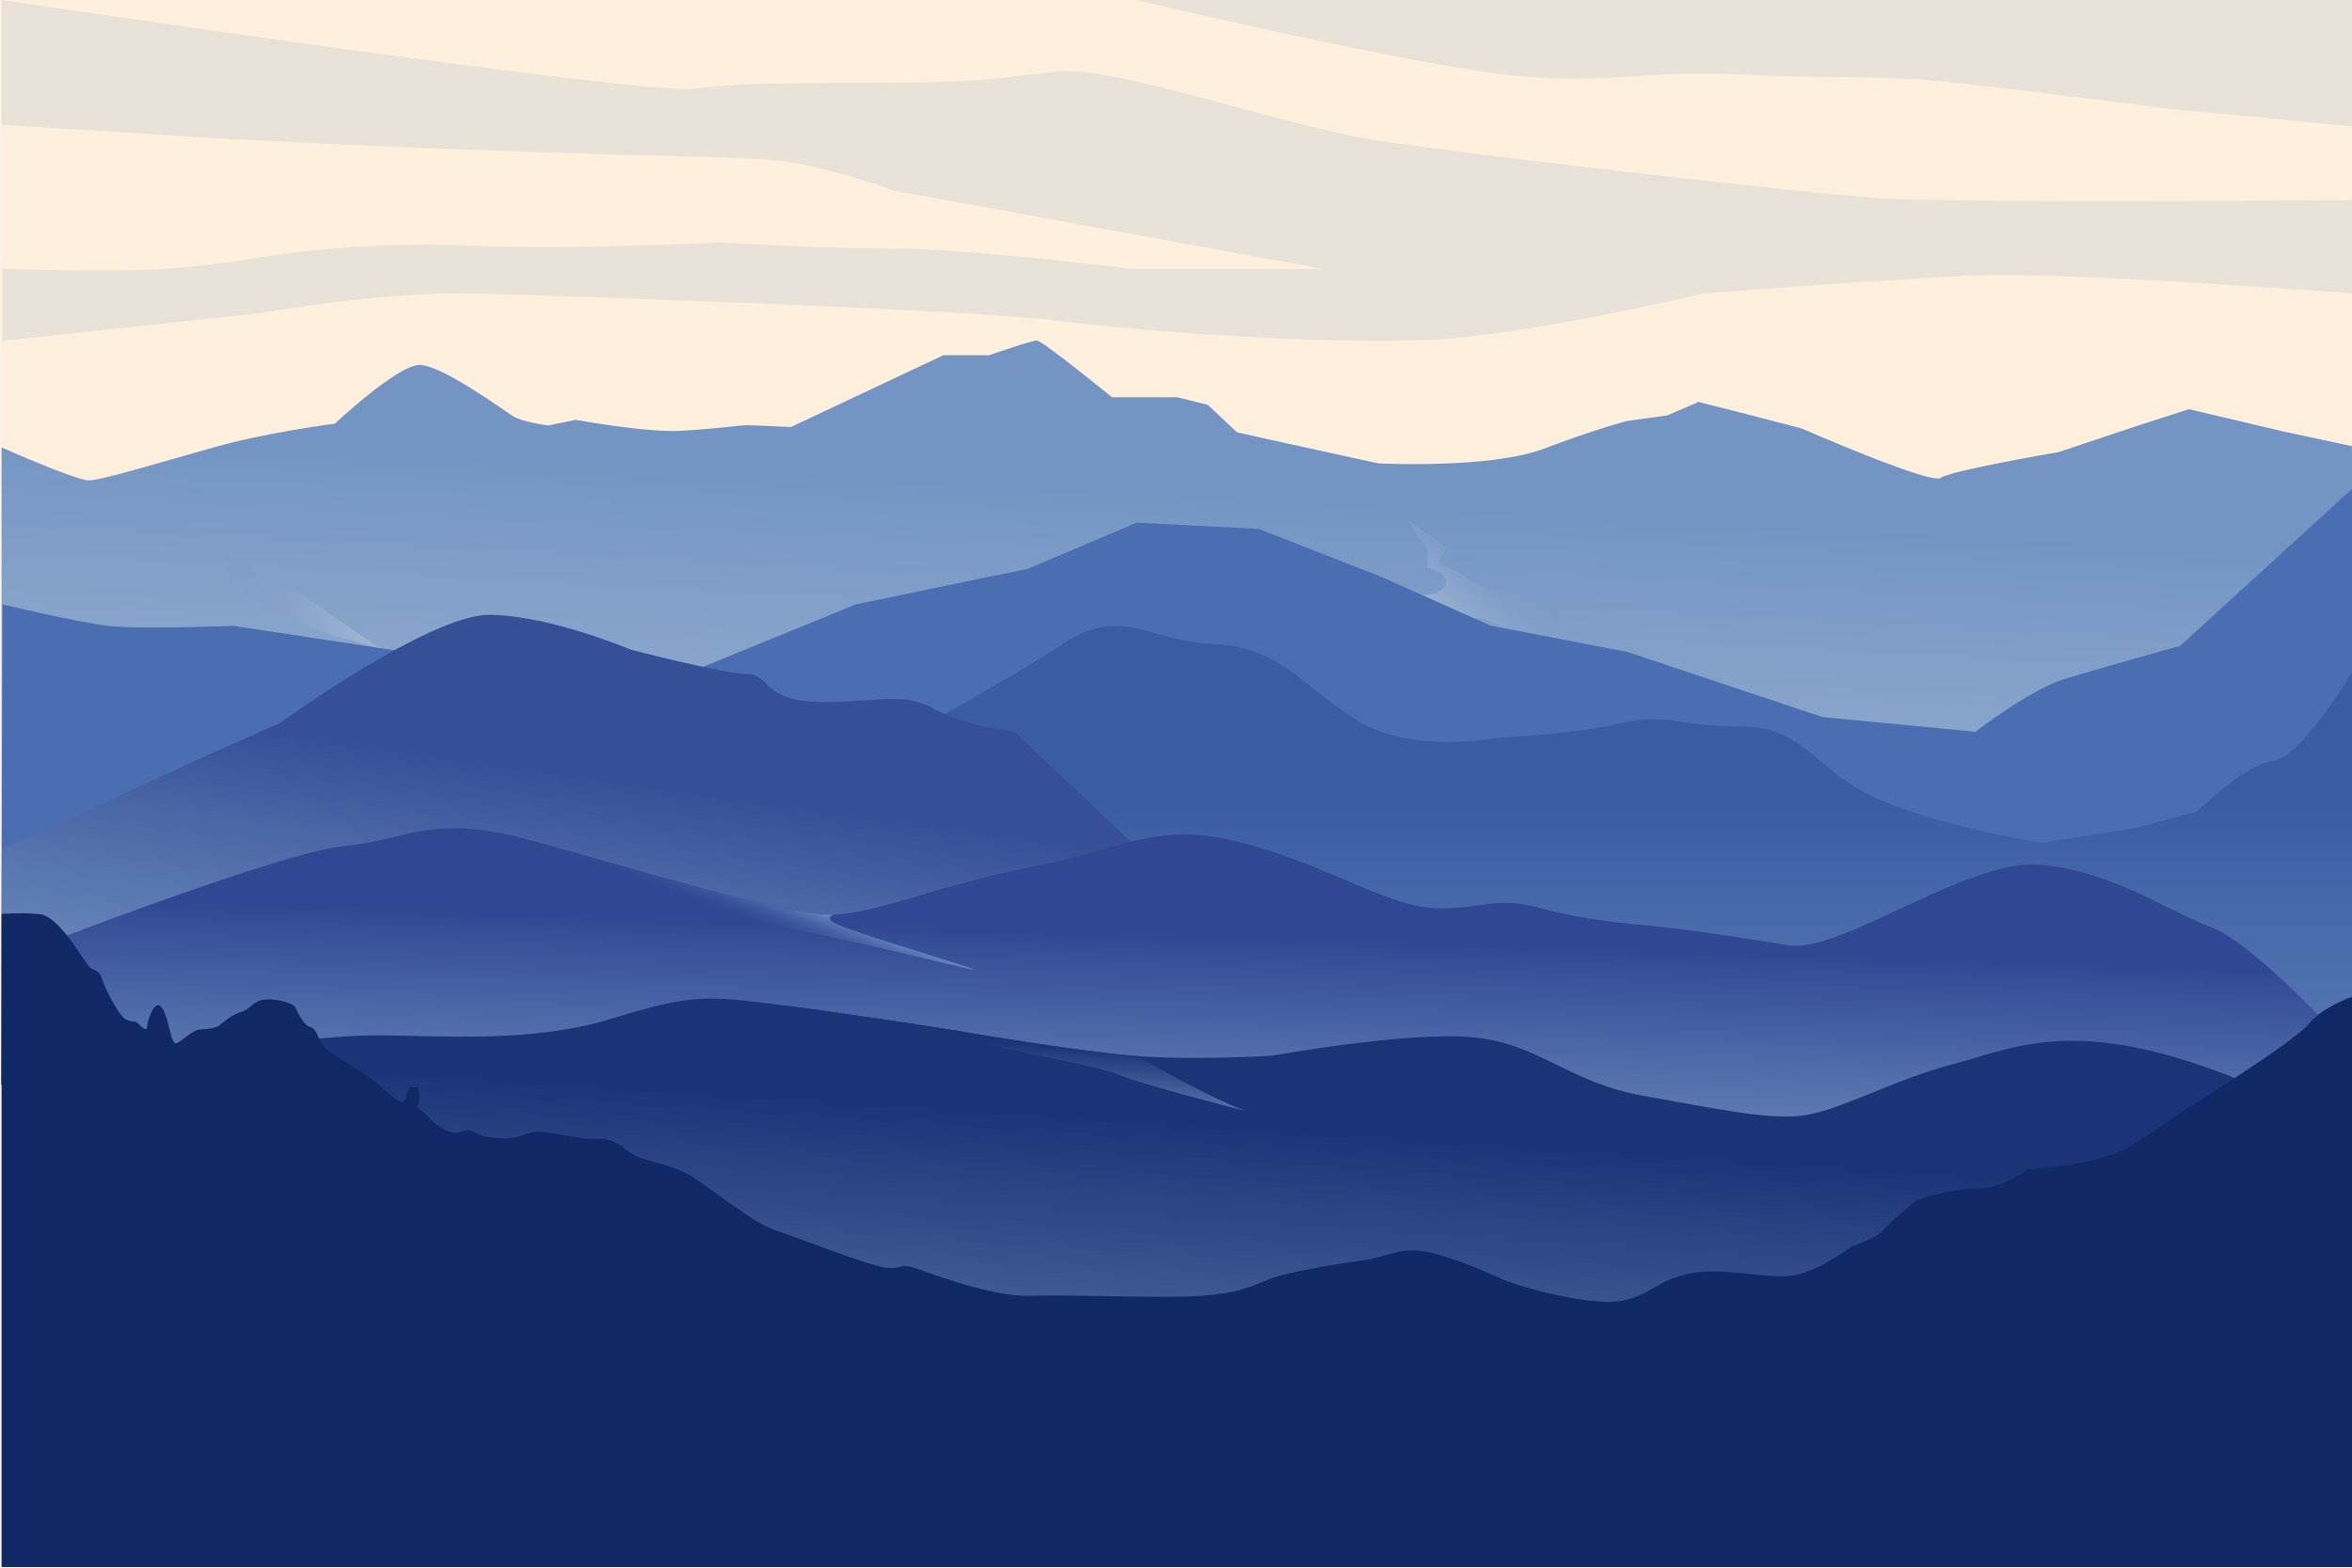 <svg xmlns="http://www.w3.org/2000/svg" viewBox="0 0 750 500"><style>.st1{opacity:.3;fill:#b8c1ce}.st15{fill:#9fb8c8}</style><path fill="#fef0dd" d="M.1 0h750v500H.1z" id="BACKGROUNDv"/><g id="OBJECTS"><path class="st1" d="M.8 85.8s35.3 1 51.3 0 32.5-4 32.5-4 30-5 64-3.5 81-1 81-1 32 2 56 2 75.5 6.5 75.5 6.5h61l-137-25s-24-9-41.5-10-49.2-1.5-49.2-1.5l-70.3-2.5-51.5-2.5L.5 39.8V0s207.1 30.8 221.6 28.3 47.5-1.5 71-2 25.5-1.5 44-3.5 72.5 17.5 102 22 137 17 162 18.5 149.4.5 149.4.5v29.8s-90.4-6.8-118.4-5.8-89 5.8-89 5.8-46.5 11.2-79 14.2-100-2-126.5-5.5-158-8-186.5-8.7c-28.5-.8-67.5 6.2-67.5 6.2L.8 108.7V85.8zM362.1 0s92.5 21.8 122.5 24.3 40-2 71.5-.5 43 0 66.5 2.5 70 8.5 70 8.5l57.9 5.5V0H362.1z"/><linearGradient id="SVGID_1_" gradientUnits="userSpaceOnUse" x1="371.869" y1="296.18" x2="379.248" y2="158.092"><stop offset="0" stop-color="#9cb3d3"/><stop offset=".367" stop-color="#91abcf"/><stop offset="1" stop-color="#7495c3"/></linearGradient><path d="M.5 142.7s23.7 10.5 27.8 10.5c4.1 0 23.4-5.9 39.8-10.5 16.4-4.7 38.7-7.6 38.7-7.6s19.9-18.7 27-18.7 27 14.6 29.9 16.4c2.9 1.8 11.1 2.9 11.1 2.9l8.8-1.8s22.3 4.1 33.4 3.5c11.1-.6 19.3-1.8 21.1-1.8 1.8 0 14.1.6 14.1.6l48.6-22.9h14.6s13.5-4.7 15.2-4.7c1.8 0 24 18.1 24 18.1h20.8l9.7 2.4 9.4 8.8 15.8 3.5 29.3 6.4s35.7 1.8 52.7-4.7c17-6.4 26.4-8.8 26.4-8.8l12.9-1.8 10-4.3 12.3 3.1 20.5 5.3s41.6 18.2 44.5 15.8c2.9-2.3 37.5-8.2 37.5-8.2L681 136l17-5.5 30.5 7.2 22 4.7v171.1H.5V142.7z" fill="url(#SVGID_1_)"/><linearGradient id="SVGID_2_" gradientUnits="userSpaceOnUse" x1="472.442" y1="210.229" x2="492.942" y2="189.229"><stop offset="0" stop-color="#9cb3d3"/><stop offset=".367" stop-color="#91abcf" stop-opacity=".633"/><stop offset="1" stop-color="#7495c3" stop-opacity="0"/></linearGradient><path d="M436.8 187.8s19.2 4.6 23.3 0c4.2-4.6-5-6.7-5-6.7s.8-5.8-1.3-7.9c-2.1-2.1-4.9-7.5-4.9-7.5s10.8 7.9 12.2 8.8c1.4.8-5.2 4.6 0 6.3 5.2 1.7 10.2 6.7 14.3 7.1 4.2.4 11.3 2.8 12.9 2 1.7-.8 20.4-3.3 20.4-3.3s-12.5 6.3-12.5 10.4 5.4 7.9 10.4 12.9l16.7 16.7s-23.8-10.8-32.5-17.5c-8.8-6.7-13.3-12.1-22.1-12.1-8.6 0-31.9-9.2-31.9-9.2z" fill="url(#SVGID_2_)"/><path d="M.8 192.8s24.2 5.7 33.6 6.8c9.3 1.2 40 0 40 0l51.3 7.8 70.7 16.6 76.7-31.3 54.7-11.3 34.7-14.7 38.9 2 39.1 15.3 34.7 15.5 44 8.5 62 20.7 48.7 4.7s17.3-13.3 28-16.7c10.7-3.3 37.3-10.7 37.3-10.7l55.5-50.7V346H.3l.5-153.2z" fill="#4b6db1"/><linearGradient id="SVGID_3_" gradientUnits="userSpaceOnUse" x1="503.241" y1="452.5" x2="503.241" y2="255.498"><stop offset="0" stop-color="#7495c3"/><stop offset=".278" stop-color="#698abd"/><stop offset=".768" stop-color="#4b6cac"/><stop offset="1" stop-color="#3b5ca3"/></linearGradient><path d="M750.5 213.7s-16.7 28-25.5 28.9c-8.8.9-24.6 16.3-24.6 16.3l-20 5.3-29.3 4.6s-33.8-5.4-53.4-14.5c-19.5-9-22.1-22.6-42.9-22.6-20.8 0-22.1-4.5-38.5-.9s-38.5 4.5-38.5 4.5-27.1 5.4-44.8-5.4c-17.6-10.8-24.7-23.6-46.1-24.5-21.4-.9-28.8-12.6-48 0s-58.7 34-58.7 34l-5.4 23L256 277v83.9h494.5V213.7z" fill="url(#SVGID_3_)"/><linearGradient id="SVGID_4_" gradientUnits="userSpaceOnUse" x1="179.688" y1="361.036" x2="195.688" y2="248.036"><stop offset="0" stop-color="#7495c3"/><stop offset=".24" stop-color="#6a8abc"/><stop offset=".661" stop-color="#4f6ca9"/><stop offset="1" stop-color="#355097"/></linearGradient><path d="M.5 270.7s19-7.8 34.9-15.6c15.9-7.8 53.9-24.5 53.9-24.5s47.6-34.5 66.6-34.5c19 0 45.2 11.1 45.2 11.1s30.1 7.8 37.3 7.8c7.1 0 4.8 8.9 23.8 8.9s25.4-3.3 35.7 2.2c10.3 5.6 25.4 7.2 25.4 7.2l27.8 26.1s16.7 16.7 24.6 21.1c7.9 4.5 5.6 13.4 5.6 13.4s-60.3 24.5-96.7 24.5H.7v-47.7z" fill="url(#SVGID_4_)"/><linearGradient id="SVGID_5_" gradientUnits="userSpaceOnUse" x1="369.839" y1="390.796" x2="372.839" y2="297.796"><stop offset="0" stop-color="#7495c3"/><stop offset=".22" stop-color="#6a8abc"/><stop offset=".608" stop-color="#506caa"/><stop offset="1" stop-color="#304893"/></linearGradient><path d="M.8 306.2s87.7-34.3 108.7-36.3c20.9-2 27.7-10.6 59.4-2s82.3 24.4 97.2 23.8c14.8-.7 32.4-9.2 62.8-15.2 30.4-5.9 40.5-15.2 68.8-7.3 28.3 7.9 45.7 20.5 61.3 20.5 15.6 0 17.7-4 32.5 0s25.6 4.6 37.8 5.9c12.1 1.3 25 3.3 41.2 5.9 16.2 2.6 56-27 79-25.7 22.9 1.3 42.5 15.2 55.3 19.8 12.8 4.6 38.9 32.8 38.9 32.8l-66.6 50.3-642.6 4.6L.8 306.2z" fill="url(#SVGID_5_)"/><linearGradient id="SVGID_6_" gradientUnits="userSpaceOnUse" x1="388.717" y1="538.446" x2="400.588" y2="358.893"><stop offset="0" stop-color="#7495c3"/><stop offset=".184" stop-color="#6a8aba"/><stop offset=".508" stop-color="#4f6ca3"/><stop offset=".932" stop-color="#233c7e"/><stop offset="1" stop-color="#1b3477"/></linearGradient><path d="M63.9 336.6s35.6-6.4 55.7-6.4c20.2 0 49.4 2.7 75.4-5.3s30.2-7.4 55.2-4.2c24.9 3.2 55.3 8.1 55.3 8.1s36.5 6.3 55.6 7.9c19.1 1.6 44.6 0 44.6 0s44-8 64.7-5.8 29.7 14.3 53.6 18.6c23.9 4.2 38.2 7.4 49.9 6.4 11.7-1.1 28.7-11.1 48.8-16.5 20.2-5.3 38.7-15.4 88.1 3.7 49.4 19.1 17.5 30.2 17.5 30.2S579.2 439.6 461.9 446c-117.3 6.4-254.7-2.1-254.7-2.1L85.7 413.6l-21.8-77z" fill="url(#SVGID_6_)"/><path d="M.5 291.5s4.6-.5 11.8 0c7.2.5 15.1 17 17 17.5 1.9.5 2.9 1.9 3.3 3.4.3 1.5 5.1 11.5 7.5 12.7 2.4 1.2 2.9.2 4.1 1.5s2.7 2.4 2.7.9 2.4-9.6 4.8-6 2.6 11.8 4.6 11.2c2.1-.7 4.8-4.3 7.9-4.4 3.1-.1 5.3-.8 5.8-1.3s4.3-3.6 7-4.3c2.7-.7 3.4-3.1 6.7-3.8 3.3-.7 9.8.9 10.5 2.4.7 1.5 2.6 5.7 4.8 6.3 2.2.7 2.4 4.1 4.5 6.5s10.3 6.3 15.3 10.3c5 3.9 7.9 7.2 9.4 7 1.5-.2 1.4-2.4 1.4-2.4l1-2.2h2.6l.5 2.1v2.6l-.7 1.5 2.6 2.2s4.8 5.7 8.9 6c4.1.3 3.3-1.7 6.9 0 3.6 1.7 3.9 1.4 8.6 1.9 4.6.5 7.7-2.2 12-2.1 4.3.2 10.8 1.8 14.4 2.1 3.6.3 6.5-.2 8.8.8 2.2 1 3.3 2.1 6.7 4.3 3.4 2.2 12.5 3.1 18.5 6.9 6 3.8 20.4 15.1 25.6 16.8 5.1 1.7 32.1 12.2 36.9 12.5 4.8.3 4.3-1.5 8.8 0 4.5 1.5 24.7 9.4 37.1 8.9 12.4-.5 42.4.9 54.2 0 11.8-.9 16-2.9 21.8-5.3 5.8-2.4 22.8-5.1 29.7-6 6.9-.9 11.3-3.8 18.2-3.1 6.9.7 20.4 6.3 26.4 9.1 6 2.7 28.5 8.7 38 6.9 9.5-1.8 11.3-6.7 22.1-8.8 10.8-2.1 25.7 2.3 33.7.5 8-1.8 17.5-9 17.5-9s8.2-2.8 10-5.1c1.8-2.3 10.8-9.8 10.8-9.8s10.6-3.6 19-3.6c8.5 0 16.5-6.2 16.5-6.2s22.9-1 33.2-7.7c10.3-6.7 18-12 18-12s33.7-20.9 38.3-26.6c4.6-5.7 14.2-8.8 14.2-8.8v182H.5V291.5z" fill="#102866"/><linearGradient id="SVGID_7_" gradientUnits="userSpaceOnUse" x1="108.301" y1="182.804" x2="75.301" y2="193.304"><stop offset="0" stop-color="#9cb3d3"/><stop offset=".367" stop-color="#91abcf" stop-opacity=".633"/><stop offset="1" stop-color="#7495c3" stop-opacity="0"/></linearGradient><path d="M63.9 168.8s12.4 10.7 17.7 13.3c5.3 2.7 17.3 9.3 17.3 9.3l22.1 15.3s-30.5-7.3-39.6-15.3-17.5-11.3-17.5-11.3v-11.3z" fill="url(#SVGID_7_)"/><linearGradient id="SVGID_8_" gradientUnits="userSpaceOnUse" x1="238.892" y1="280.41" x2="234.565" y2="291.846"><stop offset="0" stop-color="#7495c3"/><stop offset=".275" stop-color="#698abd" stop-opacity=".722"/><stop offset=".76" stop-color="#4b6cac" stop-opacity=".232"/><stop offset=".99" stop-color="#3b5ca3" stop-opacity="0"/></linearGradient><path d="M161.6 266.2c8.5 4.3 24.6 11.7 41.4 16.1 24.8 6.5 42.4 12.9 56.9 15.5 14.5 2.7 51 12 50.8 11.5-.2-.5-31.7-10-38-12.3-5.9-2.2-10.1-3.3-7.1-5.3-15.3.4-65.3-15.3-96.8-23.8-2.6-.6-5-1.2-7.2-1.7z" fill="url(#SVGID_8_)"/><linearGradient id="SVGID_9_" gradientUnits="userSpaceOnUse" x1="321.892" y1="363.147" x2="323.884" y2="333.024"><stop offset="0" stop-color="#7495c3"/><stop offset=".184" stop-color="#6a8aba"/><stop offset=".508" stop-color="#4f6ca3"/><stop offset=".932" stop-color="#233c7e"/><stop offset="1" stop-color="#1b3477"/></linearGradient><path d="M397 354.3c-12.3-4.8-31.8-15.8-34-17.5-.6 0-1.3-.1-1.9-.1-19.1-1.6-55.6-7.9-55.6-7.9s-30.4-4.9-55.3-8.1c0 0 99.6 18.8 105.6 21.7s41.2 11.9 41.2 11.9z" fill="url(#SVGID_9_)"/></g></svg>